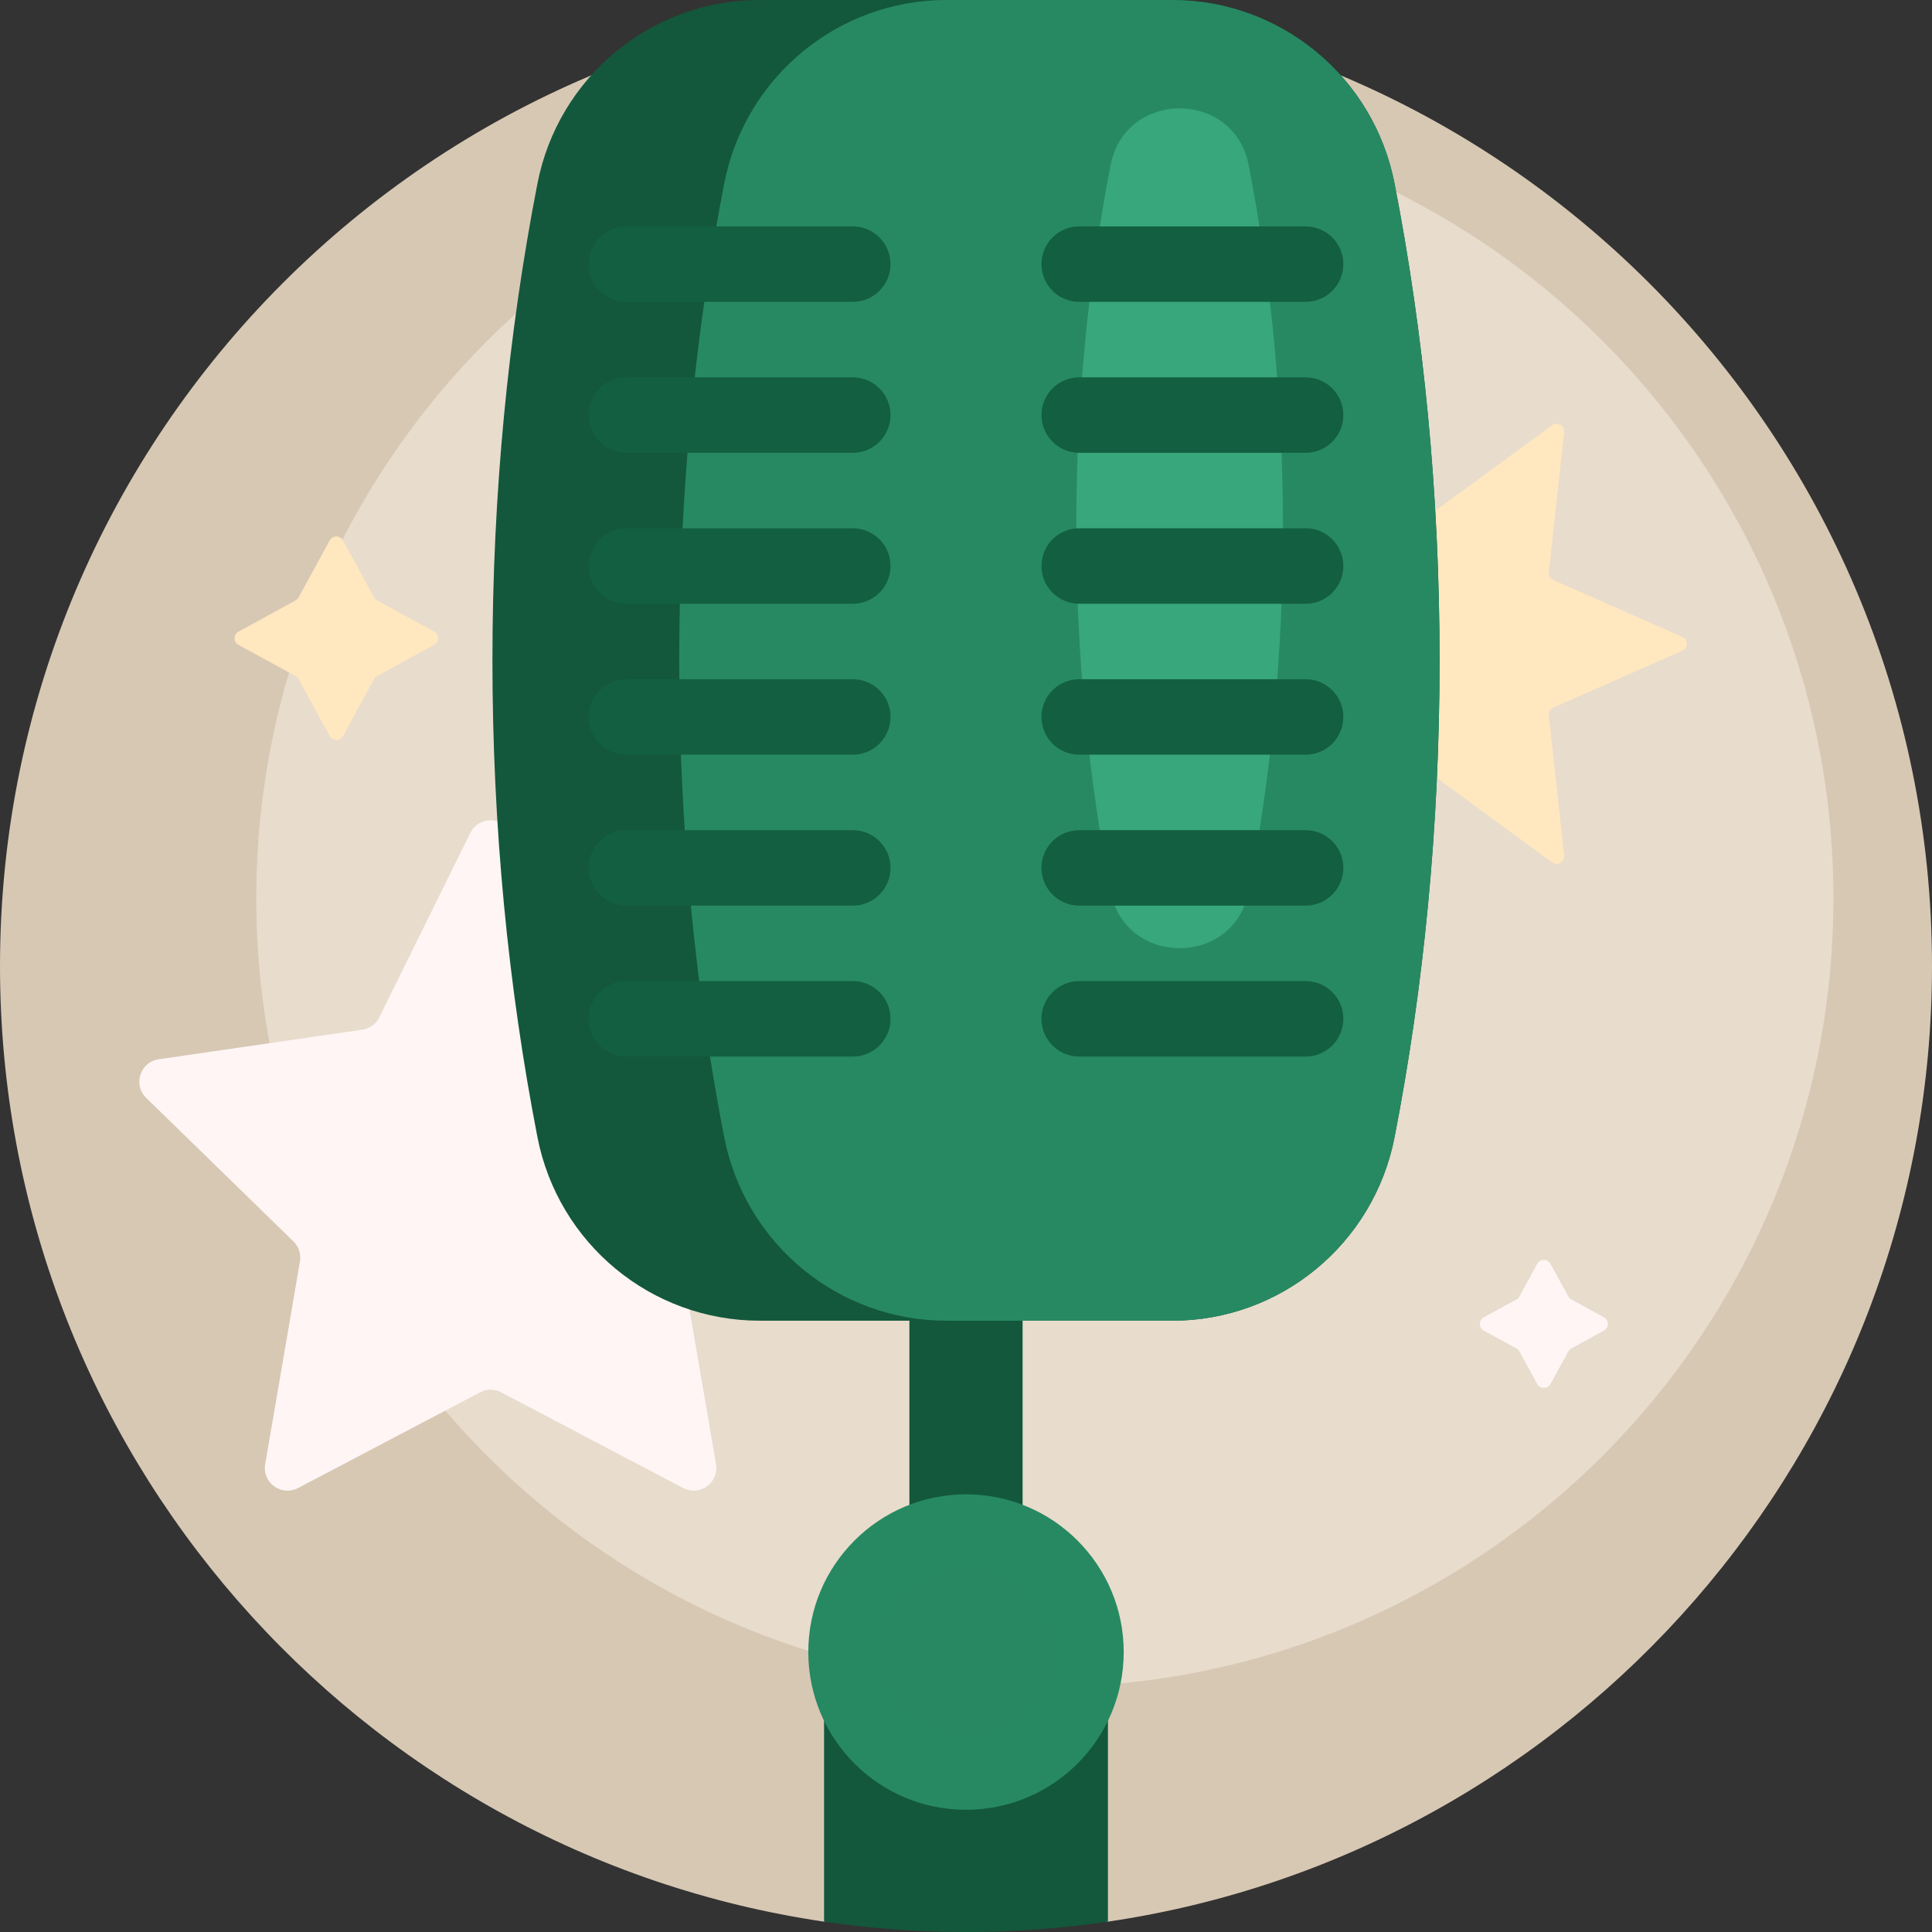 <?xml version="1.0" encoding="UTF-8"?>
<svg width="154px" height="154px" viewBox="0 0 154 154" version="1.1" xmlns="http://www.w3.org/2000/svg" xmlns:xlink="http://www.w3.org/1999/xlink">
    <rect x="0" y="0" width="154" height="154" fill="#333333" stroke="none"/>
    <title>program_2</title>
    <g id="Page-1" stroke="none" stroke-width="1" fill="none" fill-rule="evenodd">
        <g id="our_program" transform="translate(-1314, -603)" fill-rule="nonzero">
            <g id="Group-2" transform="translate(417, 570)">
                <g id="program_2" transform="translate(897, 33)">
                    <path d="M154,77 C154,115.682 125.476,147.702 88.314,153.175 C87.626,153.276 87.678,151.453 86.337,151.516 C81.62,151.74 73.788,151.73 69.352,151.486 C68.283,151.427 66.269,153.261 65.686,153.175 C28.524,147.702 0,115.682 0,77 C0,34.474 34.474,0 77,0 C119.526,0 154,34.474 154,77 Z" id="Path" fill="#D7C8B4"></path>
                    <path d="M146.143,71.611 C146.143,106.326 118.001,134.468 83.286,134.468 C48.57,134.468 20.428,106.326 20.428,71.611 C20.428,36.896 48.57,8.754 83.286,8.754 C118.001,8.754 146.143,36.896 146.143,71.611 L146.143,71.611 Z" id="Path" fill="#E8DCCC"></path>
                    <path d="M40.725,66.39 L47.98,81.09 C48.243,81.622 48.751,81.991 49.339,82.077 L65.561,84.434 C67.041,84.649 67.632,86.468 66.561,87.512 L54.823,98.954 C54.397,99.369 54.203,99.966 54.304,100.552 L57.075,116.708 C57.328,118.182 55.78,119.307 54.456,118.611 L39.947,110.983 C39.421,110.706 38.793,110.706 38.267,110.983 L23.758,118.611 C22.434,119.307 20.887,118.182 21.139,116.708 L23.91,100.552 C24.011,99.966 23.817,99.369 23.391,98.954 L11.653,87.512 C10.582,86.468 11.173,84.649 12.653,84.434 L28.875,82.077 C29.463,81.991 29.971,81.622 30.234,81.09 L37.488,66.39 C38.151,65.049 40.063,65.049 40.725,66.39 L40.725,66.39 Z M122.534,100.74 L121.111,103.342 C121.055,103.443 120.973,103.526 120.872,103.581 L118.27,105.004 C117.853,105.233 117.853,105.832 118.27,106.06 L120.872,107.483 C120.973,107.538 121.056,107.621 121.111,107.722 L122.534,110.324 C122.762,110.741 123.361,110.741 123.589,110.324 L125.012,107.722 C125.068,107.621 125.15,107.538 125.251,107.483 L127.853,106.06 C128.27,105.831 128.27,105.232 127.853,105.004 L125.251,103.581 C125.15,103.526 125.068,103.443 125.012,103.342 L123.589,100.74 C123.361,100.323 122.762,100.323 122.534,100.74 Z" id="Shape" fill="#FFF5F5"></path>
                    <path d="M27.339,43.074 L29.826,47.621 C29.881,47.722 29.964,47.804 30.065,47.86 L34.611,50.346 C35.028,50.575 35.028,51.174 34.611,51.402 L30.065,53.888 C29.964,53.944 29.881,54.026 29.826,54.127 L27.339,58.674 C27.111,59.091 26.512,59.091 26.284,58.674 L23.797,54.127 C23.742,54.026 23.659,53.944 23.558,53.888 L19.012,51.402 C18.595,51.173 18.595,50.574 19.012,50.346 L23.558,47.86 C23.659,47.804 23.742,47.722 23.797,47.621 L26.284,43.074 C26.512,42.657 27.111,42.657 27.339,43.074 Z M113.942,40.532 L104.87,33.892 C104.448,33.583 103.86,33.922 103.917,34.442 L105.132,45.618 C105.16,45.879 105.017,46.128 104.777,46.234 L94.49,50.769 C94.012,50.98 94.012,51.659 94.49,51.87 L104.777,56.406 C105.017,56.511 105.161,56.76 105.132,57.021 L103.917,68.197 C103.86,68.717 104.448,69.056 104.87,68.747 L113.942,62.107 C114.153,61.952 114.441,61.952 114.652,62.107 L123.724,68.747 C124.146,69.056 124.734,68.717 124.677,68.197 L123.462,57.021 C123.434,56.76 123.577,56.511 123.817,56.406 L134.104,51.87 C134.582,51.659 134.582,50.98 134.104,50.769 L123.817,46.234 C123.577,46.128 123.433,45.879 123.462,45.618 L124.677,34.442 C124.734,33.922 124.146,33.583 123.724,33.892 L114.652,40.532 C114.441,40.687 114.153,40.687 113.942,40.532 L113.942,40.532 Z" id="Shape" fill="#FFE7C0"></path>
                    <path d="M88.314,135.143 L88.314,153.174 C84.621,153.718 80.844,154 77,154 C73.156,154 69.379,153.718 65.686,153.175 L65.686,135.143 C65.686,130.996 67.917,127.37 71.245,125.4 L82.755,125.4 C86.083,127.37 88.314,130.996 88.314,135.143 Z M111.162,14.638 C109.511,6.144 102.092,0 93.439,0 L60.561,0 C51.908,0 44.489,6.144 42.838,14.638 C40.51,26.605 39.252,39.376 39.252,52.637 C39.252,65.898 40.51,78.669 42.838,90.635 C44.49,99.129 51.909,105.273 60.561,105.273 L72.488,105.273 L72.488,121.666 L81.512,121.666 L81.512,105.273 L93.439,105.273 C102.092,105.273 109.511,99.129 111.162,90.635 C113.49,78.669 114.748,65.898 114.748,52.637 C114.748,39.376 113.49,26.605 111.162,14.638 L111.162,14.638 Z" id="Shape" fill="#13583C"></path>
                    <path d="M93.439,105.273 L75.45,105.273 C66.797,105.273 59.378,99.129 57.726,90.635 C55.398,78.669 54.141,65.898 54.141,52.637 C54.141,39.376 55.398,26.605 57.726,14.638 C59.378,6.144 66.797,0 75.45,0 L93.439,0 C102.092,0 109.511,6.144 111.162,14.638 C113.49,26.605 114.748,39.376 114.748,52.637 C114.748,65.898 113.49,78.669 111.162,90.635 C109.511,99.129 102.092,105.273 93.439,105.273 Z M89.571,131.686 C89.571,138.629 83.943,144.257 77,144.257 C70.057,144.257 64.429,138.629 64.429,131.686 C64.429,124.743 70.057,119.114 77,119.114 C83.943,119.114 89.571,124.743 89.571,131.686 Z" id="Shape" fill="#278962"></path>
                    <path d="M102.266,42.109 C102.266,52.198 101.309,61.913 99.538,71.016 C99.531,71.052 99.524,71.087 99.517,71.123 C98.313,77.064 89.744,77.064 88.54,71.123 C88.533,71.087 88.526,71.051 88.519,71.016 C86.748,61.913 85.791,52.198 85.791,42.109 C85.791,32.021 86.748,22.306 88.519,13.203 C88.526,13.167 88.533,13.132 88.54,13.096 C89.744,7.154 98.313,7.154 99.517,13.096 C99.524,13.132 99.531,13.167 99.538,13.203 C101.309,22.306 102.266,32.021 102.266,42.109 Z" id="Path" fill="#38A77B"></path>
                    <path d="M83.286,131.686 C83.286,135.157 80.472,137.971 77,137.971 C73.528,137.971 70.714,135.157 70.714,131.686 C70.714,128.214 73.528,125.4 77,125.4 C80.472,125.4 83.286,128.214 83.286,131.686 Z" id="Path" fill="#278861"></path>
                    <path d="M70.984,21.055 C70.984,22.716 69.638,24.062 67.977,24.062 L49.93,24.062 C48.268,24.062 46.922,22.716 46.922,21.055 C46.922,19.393 48.268,18.047 49.93,18.047 L67.977,18.047 C69.638,18.047 70.984,19.393 70.984,21.055 Z M86.023,24.062 L104.07,24.062 C105.732,24.062 107.078,22.716 107.078,21.055 C107.078,19.393 105.732,18.047 104.07,18.047 L86.023,18.047 C84.362,18.047 83.016,19.393 83.016,21.055 C83.016,22.716 84.362,24.062 86.023,24.062 Z M67.977,30.078 L49.93,30.078 C48.268,30.078 46.922,31.425 46.922,33.086 C46.922,34.747 48.268,36.094 49.93,36.094 L67.977,36.094 C69.638,36.094 70.984,34.747 70.984,33.086 C70.984,31.425 69.638,30.078 67.977,30.078 Z M104.07,30.078 L86.023,30.078 C84.362,30.078 83.016,31.425 83.016,33.086 C83.016,34.747 84.362,36.094 86.023,36.094 L104.07,36.094 C105.732,36.094 107.078,34.747 107.078,33.086 C107.078,31.425 105.732,30.078 104.07,30.078 Z M67.977,42.109 L49.93,42.109 C48.268,42.109 46.922,43.456 46.922,45.117 C46.922,46.778 48.268,48.125 49.93,48.125 L67.977,48.125 C69.638,48.125 70.984,46.778 70.984,45.117 C70.984,43.456 69.638,42.109 67.977,42.109 Z M104.07,42.109 L86.023,42.109 C84.362,42.109 83.016,43.456 83.016,45.117 C83.016,46.778 84.362,48.125 86.023,48.125 L104.07,48.125 C105.732,48.125 107.078,46.778 107.078,45.117 C107.078,43.456 105.732,42.109 104.07,42.109 Z M67.977,54.141 L49.93,54.141 C48.268,54.141 46.922,55.487 46.922,57.148 C46.922,58.81 48.268,60.156 49.93,60.156 L67.977,60.156 C69.638,60.156 70.984,58.81 70.984,57.148 C70.984,55.487 69.638,54.141 67.977,54.141 Z M104.07,54.141 L86.023,54.141 C84.362,54.141 83.016,55.487 83.016,57.148 C83.016,58.81 84.362,60.156 86.023,60.156 L104.07,60.156 C105.732,60.156 107.078,58.81 107.078,57.148 C107.078,55.487 105.732,54.141 104.07,54.141 Z M67.977,66.172 L49.93,66.172 C48.268,66.172 46.922,67.518 46.922,69.18 C46.922,70.841 48.268,72.188 49.93,72.188 L67.977,72.188 C69.638,72.188 70.984,70.841 70.984,69.18 C70.984,67.518 69.638,66.172 67.977,66.172 Z M104.07,66.172 L86.023,66.172 C84.362,66.172 83.016,67.518 83.016,69.18 C83.016,70.841 84.362,72.188 86.023,72.188 L104.07,72.188 C105.732,72.188 107.078,70.841 107.078,69.18 C107.078,67.518 105.732,66.172 104.07,66.172 Z M67.977,78.203 L49.93,78.203 C48.268,78.203 46.922,79.55 46.922,81.211 C46.922,82.872 48.268,84.219 49.93,84.219 L67.977,84.219 C69.638,84.219 70.984,82.872 70.984,81.211 C70.984,79.55 69.638,78.203 67.977,78.203 Z M104.07,78.203 L86.023,78.203 C84.362,78.203 83.016,79.55 83.016,81.211 C83.016,82.872 84.362,84.219 86.023,84.219 L104.07,84.219 C105.732,84.219 107.078,82.872 107.078,81.211 C107.078,79.55 105.732,78.203 104.07,78.203 Z" id="Shape" fill="#135F41"></path>
                </g>
            </g>
        </g>
    </g>
</svg>